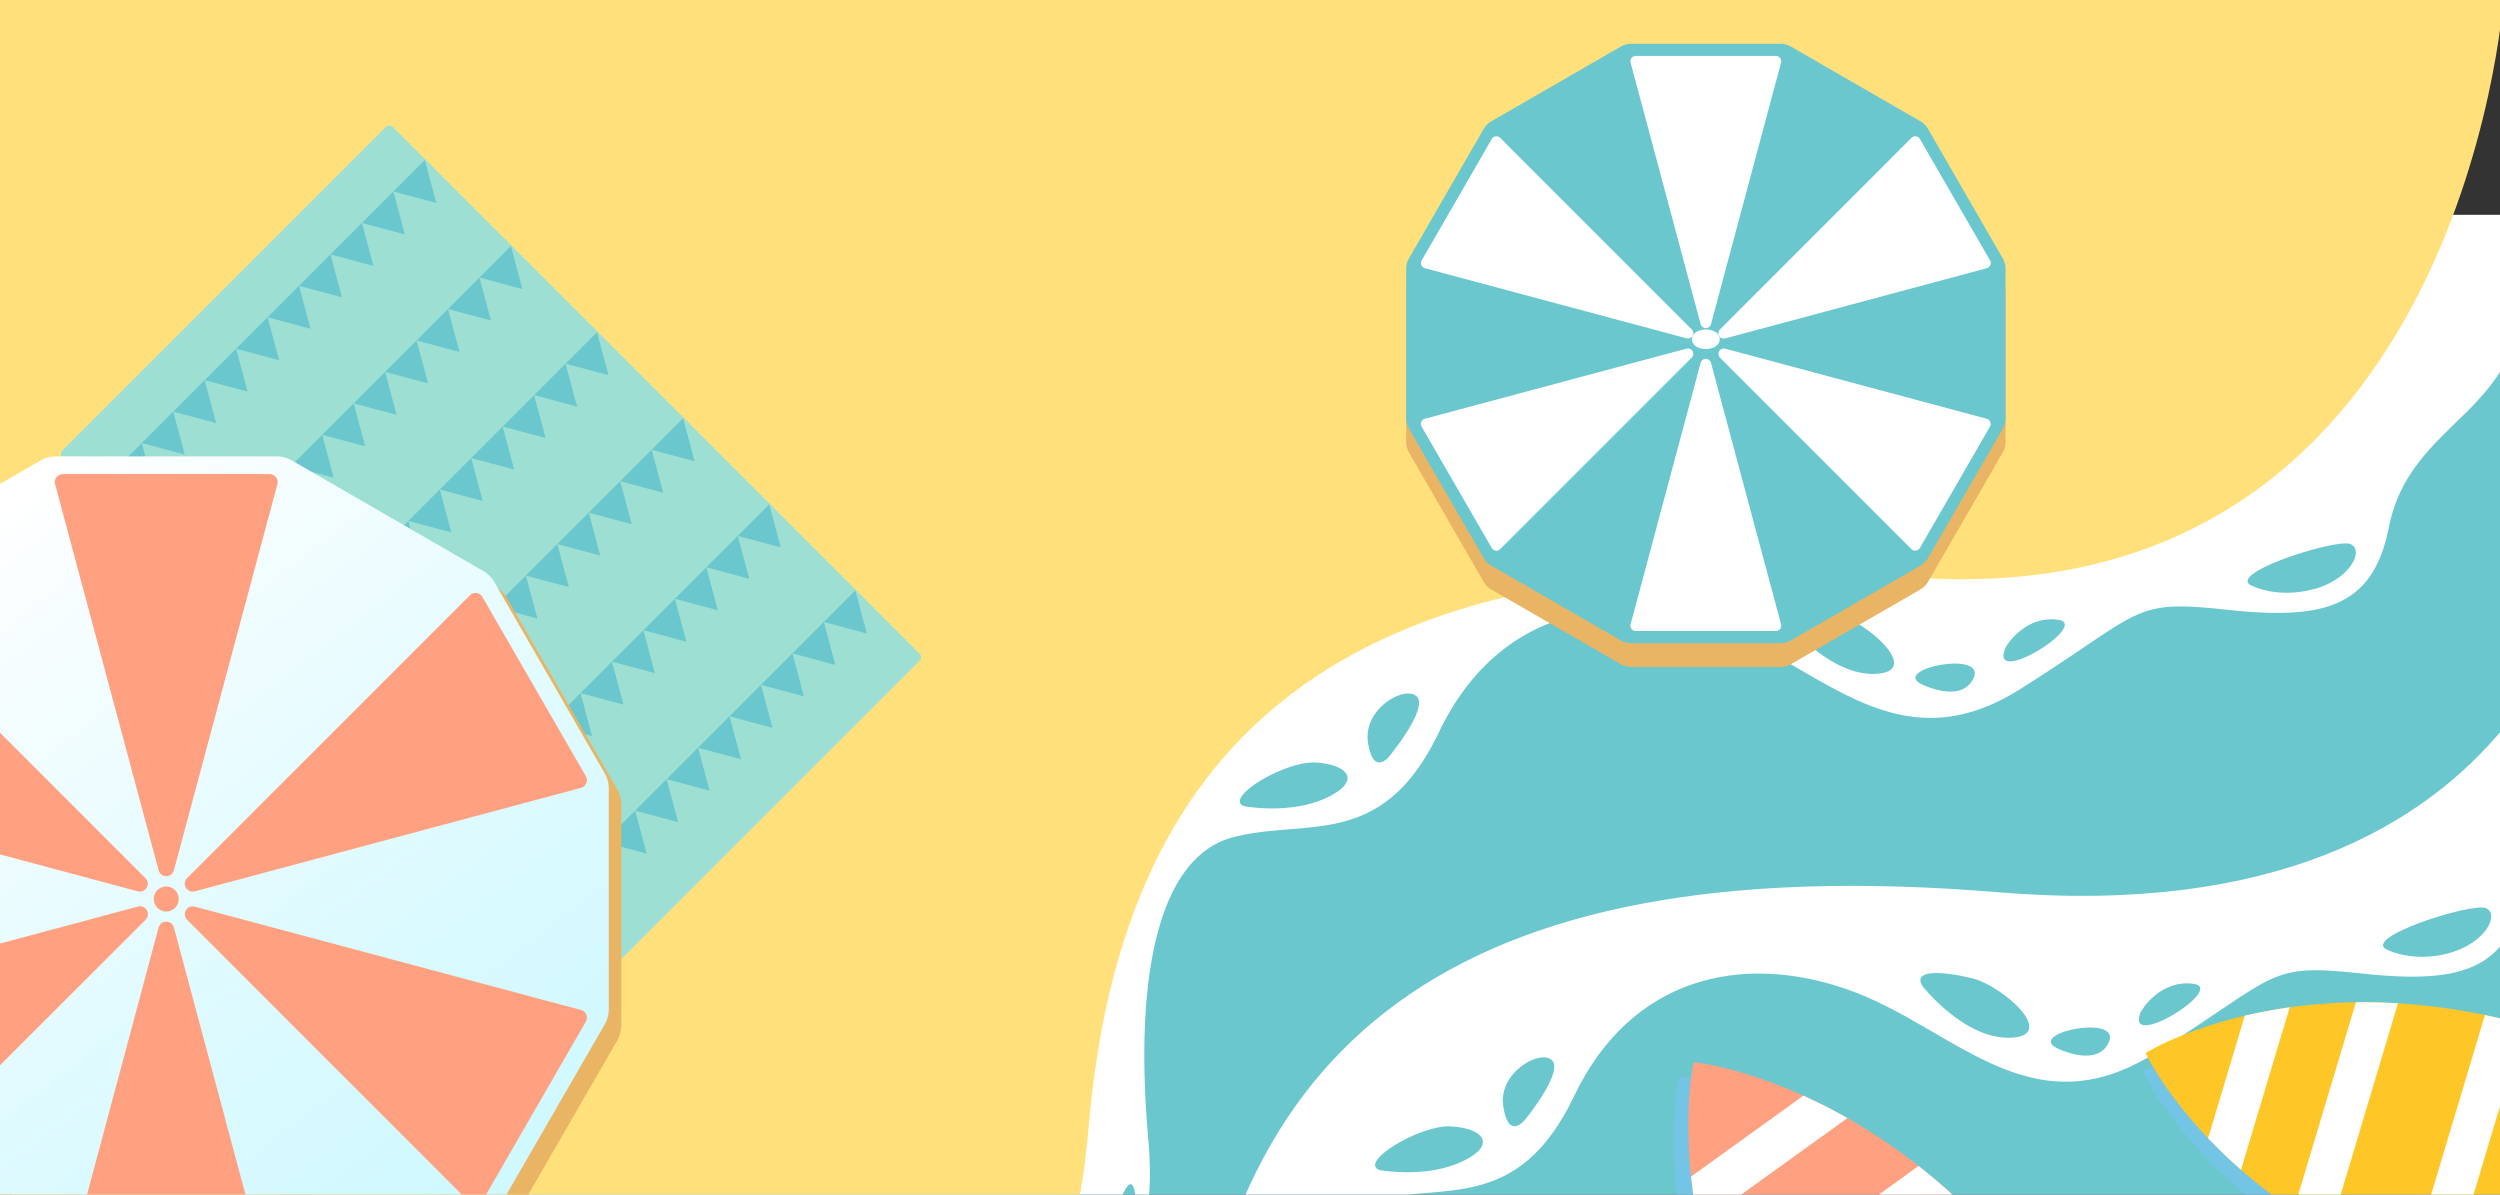 <svg xmlns="http://www.w3.org/2000/svg" xmlns:xlink="http://www.w3.org/1999/xlink" width="1915" height="915" viewBox="0 0 1915 915">
  <rect x="0" y="0" width="1915" height="915" fill="#333333" stroke="none"/>
  <defs>
    <clipPath id="clip-path">
      <rect id="Rectangle_4" data-name="Rectangle 4" width="1915" height="915" transform="translate(0 145)" fill="#fff"/>
    </clipPath>
    <linearGradient id="linear-gradient" x1="0.218" y1="0.135" x2="0.824" y2="0.92" gradientUnits="objectBoundingBox">
      <stop offset="0" stop-color="#fff"/>
      <stop offset="0.06" stop-color="#fbfeff"/>
      <stop offset="0.67" stop-color="#dafaff"/>
      <stop offset="1" stop-color="#cdf8ff"/>
    </linearGradient>
    <clipPath id="clip-path-2">
      <path id="Tracé_101" data-name="Tracé 101" d="M595.576,455.93S548.329,663.544,774.77,871.336l79.509-57.476,79.458-57.526C807.515,476.208,595.576,455.93,595.576,455.93Z" transform="translate(-591.48 -455.93)" fill="none"/>
    </clipPath>
    <clipPath id="clip-path-3">
      <path id="Tracé_108" data-name="Tracé 108" d="M729.14,374.6s82.359,178.66,365.284,203.34L1120.3,491.03l25.748-86.989C895.817,269.932,729.14,374.6,729.14,374.6Z" transform="translate(-729.14 -335.716)" fill="none"/>
    </clipPath>
  </defs>
  <g id="plage" transform="translate(0 -145)" clip-path="url(#clip-path)">
    <g id="plage_2_" data-name="plage (2)" transform="translate(-211.664 178.551)">
      <g id="Calque_2" data-name="Calque 2" transform="translate(0)">
        <g id="OBJECTS">
          <g id="plage-2" data-name="plage">
            <rect id="Rectangle_1" data-name="Rectangle 1" width="1908.217" height="1255.072" transform="translate(221.073 144.745)" fill="#6ac7ce"/>
            <path id="Tracé_15" data-name="Tracé 15" d="M1085.029,465.24C725.444,435.4,546.225,542.281,485.06,761.853h40.708c7.378-49.792,25.7-82.359,55.974-90.3,49.537-12.95,100.576,9.159,138.664-70.858s112.763-96.683,184.385-71.6,122.686,96,207.258,42.668,74.649-60.452,139.427-53.43,98.286-1.4,108.946-55.491c3.537-17.81,10.33-25.112,19.795-31.117V415.27C1313.252,452.747,1218.655,476.307,1085.029,465.24ZM645.477,644.714c-24.578,11.984-56.3,6-56.3,6-13.994-5.445,27.147-30.3,47.731-29.438S670.03,632.7,645.477,644.714Zm42.973-29.132c-2.29,2.951-12.289,14.579-15.724-7.989s24.858-38.571,32.872-30.862S688.45,615.582,688.45,615.582Zm326.661-54.066c-31.447,1.6-59.74-34.551-59.74-34.551-7.328-11.246,12.085-10.61,33.076-5.521s57.984,38.47,26.537,40.047Zm64.472,5.318c-9.49,14.223-34.094,1.628-34.094,1.628-20.507-10.788,48.825-23.942,33.966-1.654Zm22.619-22.339c1.043-2.544,13.994-22.313,35.874-19.209s-46.688,45.721-36,19.184Zm208.632-40.149c-23.993,6.87-41.141-1.527-41.141-1.527-22.9-7.633,55.618-32.567,65.134-28.572s-.127,23.229-24.12,30.074Z" transform="translate(749.073 641.297)" fill="#fff"/>
            <path id="Tracé_16" data-name="Tracé 16" d="M86.89,51.49V1323.635h90.577s-28.929-120.6,46.764-182.222,156.779,38.979,210.489,1.73,61.5-41.573,122.126-12.976,160.29,37.223,201-43.253S916.4,1003.232,907.7,928.43s60.63-41.574,49.359-168.915S965.738,543,1022.018,528.264s114.34,10.381,157.746-80.552,128.181-109.99,209.6-81.417,139.453,109.125,235.6,48.494,84.877-68.7,158.509-60.758,111.72-1.6,123.856-63.1,63.327-79.687,87.956-123.856V51.49ZM429.5,1124.34a28.241,28.241,0,0,1-30.531,9.287c-19.489-5.852-20.787-17.581-9.083-22.594S445.1,1110.856,429.5,1124.34Zm239.163,10.584c-37.248,9.948-60.63-10.406-60.63-10.406s-11.475-9.312,24.247-12.976,73.53,13.408,36.282,23.382Zm43.253-20.787c-30.3,13.408,7.633-34.857,19.489-27.733s-19.54,27.733-19.54,27.733Zm163.6-139.682c-24.68,15.927,13.307-51.318,17.53-31.829s-17.581,31.829-17.581,31.829ZM931.06,847.8c-14.935,22.39,8.778-74.4,15.266-49.716s-14.452,48.367-15.317,49.716Zm163.369-350.145c-27.987,13.637-63.989,6.819-63.989,6.819-15.953-6.183,30.811-34.424,54.092-33.457s37.783,13,9.846,26.639Zm48.723-33.076c-2.544,3.358-13.968,16.563-17.81-9.109s28.267-43.838,37.35-35.06-19.642,44.118-19.642,44.118Zm371.466-61.47c-35.773,1.806-67.933-39.284-67.933-39.284-8.345-12.721,13.765-12.06,37.63-6.284s65.821,43.813,30.2,45.517Zm73.148,5.877c-10.788,16.182-38.775,1.832-38.775,1.832C1525.838,398.811,1604.66,383.749,1587.766,408.988Zm25.7-25.443c1.2-2.977,15.9-25.443,40.708-21.83s-52.845,52.158-40.708,21.983Zm237.179-45.619c-27.3,7.786-46.79-1.73-46.79-1.73-25.977-8.676,63.225-37.045,74.064-32.491s0,26.562-27.275,34.373Z" transform="translate(134.183 79.515)" fill="#fff"/>
            <path id="Tracé_17" data-name="Tracé 17" d="M82.2,1323.665s-6.92-258.22,283.307-246.542,527.533-21.423,553.027-325.44S1118.539,293.712,1544.1,328.8,2002.374-113.53,2002.374-113.53H82.2Z" transform="translate(126.916 79.485)" fill="#ffe07b"/>
            <g id="tapis" transform="translate(254.309 48.076)">
              <rect id="Rectangle_2" data-name="Rectangle 2" width="358.058" height="578.317" rx="3.93" transform="translate(2.387 266.085) rotate(-45)" fill="#9ddfd3"/>
              <rect id="Rectangle_3" data-name="Rectangle 3" width="358.058" height="575.671" rx="3.93" transform="translate(0 253.186) rotate(-45)" fill="none"/>
              <path id="Tracé_18" data-name="Tracé 18" d="M296.1,219.89l12.06-12.06,4.4,16.462,4.4,16.462-16.462-4.427-16.436-4.4Z" transform="translate(304.377 162.874)" fill="#6ac7ce"/>
              <path id="Tracé_19" data-name="Tracé 19" d="M286.634,229.334l12.06-12.034,4.4,16.462,4.4,16.436-16.436-4.4-16.462-4.4Z" transform="translate(289.753 177.498)" fill="#6ac7ce"/>
              <path id="Tracé_20" data-name="Tracé 20" d="M277.19,238.8l12.035-12.034,4.4,16.462,4.4,16.436-16.436-4.4-16.462-4.4Z" transform="translate(275.128 192.122)" fill="#6ac7ce"/>
              <path id="Tracé_21" data-name="Tracé 21" d="M267.72,248.274l12.035-12.034,4.427,16.436,4.4,16.462-16.462-4.4-16.462-4.427Z" transform="translate(260.504 206.747)" fill="#6ac7ce"/>
              <path id="Tracé_22" data-name="Tracé 22" d="M258.234,257.76l12.034-12.06,4.427,16.462,4.4,16.462L262.636,274.2l-16.436-4.4Z" transform="translate(245.895 221.356)" fill="#6ac7ce"/>
              <path id="Tracé_23" data-name="Tracé 23" d="M248.765,267.23l12.06-12.06,4.4,16.462,4.4,16.461-16.436-4.427-16.462-4.4Z" transform="translate(231.27 235.98)" fill="#6ac7ce"/>
              <path id="Tracé_24" data-name="Tracé 24" d="M239.32,276.674l12.035-12.034,4.4,16.461,4.4,16.436-16.436-4.4-16.462-4.4Z" transform="translate(216.646 250.605)" fill="#6ac7ce"/>
              <path id="Tracé_25" data-name="Tracé 25" d="M229.85,286.145l12.034-12.035,4.4,16.436,4.427,16.462-16.462-4.4-16.462-4.427Z" transform="translate(202.022 265.229)" fill="#6ac7ce"/>
              <path id="Tracé_26" data-name="Tracé 26" d="M220.364,295.63,232.4,283.57l4.427,16.461,4.4,16.462-16.462-4.4-16.436-4.427Z" transform="translate(187.413 279.838)" fill="#6ac7ce"/>
              <path id="Tracé_27" data-name="Tracé 27" d="M210.894,305.1l12.06-12.06,4.4,16.462,4.4,16.462L215.3,321.536l-16.436-4.4Z" transform="translate(172.788 294.462)" fill="#6ac7ce"/>
              <path id="Tracé_28" data-name="Tracé 28" d="M270.2,193.97l12.034-12.06,4.427,16.462,4.4,16.436-16.462-4.4L258.14,206Z" transform="translate(264.334 122.846)" fill="#6ac7ce"/>
              <path id="Tracé_29" data-name="Tracé 29" d="M260.714,203.414l12.035-12.034,4.427,16.436,4.4,16.462-16.462-4.4-16.436-4.4Z" transform="translate(249.725 137.47)" fill="#6ac7ce"/>
              <path id="Tracé_30" data-name="Tracé 30" d="M251.244,212.884,263.3,200.85l4.4,16.436,4.4,16.462-16.436-4.4-16.462-4.427Z" transform="translate(235.1 152.095)" fill="#6ac7ce"/>
              <path id="Tracé_31" data-name="Tracé 31" d="M241.8,222.37l12.035-12.06,4.4,16.462,4.427,16.462L246.2,238.806l-16.462-4.4Z" transform="translate(220.476 166.703)" fill="#6ac7ce"/>
              <path id="Tracé_32" data-name="Tracé 32" d="M232.33,231.84l12.035-12.06,4.4,16.462,4.427,16.462-16.462-4.427-16.462-4.4Z" transform="translate(205.851 181.328)" fill="#6ac7ce"/>
              <path id="Tracé_33" data-name="Tracé 33" d="M222.844,241.285l12.034-12.034,4.427,16.462,4.4,16.436-16.462-4.4-16.436-4.4Z" transform="translate(191.242 195.952)" fill="#6ac7ce"/>
              <path id="Tracé_34" data-name="Tracé 34" d="M213.375,250.754l12.06-12.034,4.4,16.436,4.4,16.462-16.436-4.4-16.462-4.4Z" transform="translate(176.618 210.577)" fill="#6ac7ce"/>
              <path id="Tracé_35" data-name="Tracé 35" d="M203.9,260.224l12.06-12.035,4.4,16.436,4.4,16.462-16.436-4.427-16.462-4.4Z" transform="translate(161.993 225.201)" fill="#6ac7ce"/>
              <path id="Tracé_36" data-name="Tracé 36" d="M194.46,269.71l12.034-12.06,4.4,16.462,4.427,16.462-16.462-4.427-16.462-4.4Z" transform="translate(147.369 239.81)" fill="#6ac7ce"/>
              <path id="Tracé_37" data-name="Tracé 37" d="M184.974,279.154l12.034-12.034,4.427,16.462,4.4,16.436-16.462-4.4-16.436-4.4Z" transform="translate(132.76 254.435)" fill="#6ac7ce"/>
              <path id="Tracé_38" data-name="Tracé 38" d="M244.28,168.024l12.034-12.034,4.4,16.462,4.427,16.436-16.462-4.4-16.462-4.4Z" transform="translate(224.306 82.818)" fill="#6ac7ce"/>
              <path id="Tracé_39" data-name="Tracé 39" d="M234.81,177.495l12.034-12.035,4.427,16.436,4.4,16.462-16.462-4.4-16.462-4.427Z" transform="translate(209.681 97.442)" fill="#6ac7ce"/>
              <path id="Tracé_40" data-name="Tracé 40" d="M225.324,186.98l12.035-12.06,4.427,16.462,4.4,16.462-16.462-4.427-16.436-4.4Z" transform="translate(195.072 112.051)" fill="#6ac7ce"/>
              <path id="Tracé_41" data-name="Tracé 41" d="M215.854,196.45l12.06-12.06,4.4,16.462,4.4,16.436-16.436-4.4-16.462-4.4Z" transform="translate(180.448 126.675)" fill="#6ac7ce"/>
              <path id="Tracé_42" data-name="Tracé 42" d="M206.41,205.894l12.035-12.034,4.4,16.462,4.4,16.436-16.436-4.4-16.462-4.4Z" transform="translate(165.823 141.3)" fill="#6ac7ce"/>
              <path id="Tracé_43" data-name="Tracé 43" d="M196.94,215.364l12.035-12.034,4.427,16.436,4.4,16.462-16.462-4.4L184.88,227.4Z" transform="translate(151.199 155.924)" fill="#6ac7ce"/>
              <path id="Tracé_44" data-name="Tracé 44" d="M187.454,224.85l12.035-12.06,4.427,16.462,4.4,16.462-16.462-4.4-16.436-4.427Z" transform="translate(136.59 170.533)" fill="#6ac7ce"/>
              <path id="Tracé_45" data-name="Tracé 45" d="M177.984,234.32l12.06-12.06,4.4,16.462,4.4,16.462-16.436-4.427-16.462-4.4Z" transform="translate(121.966 185.158)" fill="#6ac7ce"/>
              <path id="Tracé_46" data-name="Tracé 46" d="M168.54,243.764l12.035-12.034,4.4,16.462,4.4,16.436-16.436-4.4-16.462-4.4Z" transform="translate(107.341 199.782)" fill="#6ac7ce"/>
              <path id="Tracé_47" data-name="Tracé 47" d="M159.07,253.234,171.1,241.2l4.4,16.436,4.427,16.462-16.462-4.4-16.462-4.4Z" transform="translate(92.717 214.407)" fill="#6ac7ce"/>
              <path id="Tracé_48" data-name="Tracé 48" d="M218.335,142.1l12.06-12.035,4.4,16.436,4.4,16.462-16.436-4.4L206.3,154.139Z" transform="translate(184.278 42.79)" fill="#6ac7ce"/>
              <path id="Tracé_49" data-name="Tracé 49" d="M208.89,151.59l12.035-12.06,4.4,16.462,4.427,16.462-16.462-4.427-16.462-4.4Z" transform="translate(169.653 57.399)" fill="#6ac7ce"/>
              <path id="Tracé_50" data-name="Tracé 50" d="M199.4,161.06,211.439,149l4.427,16.462,4.4,16.462L203.806,177.5l-16.436-4.4Z" transform="translate(155.044 72.023)" fill="#6ac7ce"/>
              <path id="Tracé_51" data-name="Tracé 51" d="M189.935,170.5l12.06-12.034,4.4,16.462,4.4,16.436-16.462-4.4-16.436-4.4Z" transform="translate(140.42 86.648)" fill="#6ac7ce"/>
              <path id="Tracé_52" data-name="Tracé 52" d="M180.465,179.974l12.06-12.034,4.4,16.436,4.4,16.462-16.436-4.4-16.462-4.4Z" transform="translate(125.795 101.272)" fill="#6ac7ce"/>
              <path id="Tracé_53" data-name="Tracé 53" d="M171.02,189.444l12.034-12.034,4.4,16.436,4.427,16.462-16.462-4.427-16.462-4.4Z" transform="translate(111.171 115.896)" fill="#6ac7ce"/>
              <path id="Tracé_54" data-name="Tracé 54" d="M161.55,198.93l12.035-12.06,4.4,16.462,4.427,16.462-16.462-4.427-16.462-4.4Z" transform="translate(96.547 130.505)" fill="#6ac7ce"/>
              <path id="Tracé_55" data-name="Tracé 55" d="M152.064,208.375,164.1,196.34l4.427,16.462,4.4,16.436-16.462-4.4-16.436-4.4Z" transform="translate(81.938 145.13)" fill="#6ac7ce"/>
              <path id="Tracé_56" data-name="Tracé 56" d="M142.594,217.844l12.06-12.035,4.4,16.462,4.4,16.436-16.436-4.4-16.462-4.4Z" transform="translate(67.313 159.754)" fill="#6ac7ce"/>
              <path id="Tracé_57" data-name="Tracé 57" d="M133.15,227.314l12.035-12.034,4.4,16.436,4.4,16.462-16.436-4.4-16.462-4.427Z" transform="translate(52.689 174.379)" fill="#6ac7ce"/>
              <path id="Tracé_58" data-name="Tracé 58" d="M192.414,116.2l12.06-12.06,4.4,16.462,4.4,16.462-16.462-4.427-16.436-4.4Z" transform="translate(144.25 2.746)" fill="#6ac7ce"/>
              <path id="Tracé_59" data-name="Tracé 59" d="M182.97,125.644,195,113.61l4.4,16.462,4.4,16.462-16.436-4.427-16.462-4.4Z" transform="translate(129.625 17.371)" fill="#6ac7ce"/>
              <path id="Tracé_60" data-name="Tracé 60" d="M173.5,135.114l12.035-12.034,4.4,16.462,4.427,16.436-16.462-4.4-16.462-4.4Z" transform="translate(115.001 31.995)" fill="#6ac7ce"/>
              <path id="Tracé_61" data-name="Tracé 61" d="M164.03,144.584l12.034-12.034,4.427,16.436,4.4,16.462-16.462-4.4-16.462-4.427Z" transform="translate(100.376 46.62)" fill="#6ac7ce"/>
              <path id="Tracé_62" data-name="Tracé 62" d="M154.545,154.07l12.034-12.06,4.427,16.462,4.4,16.462-16.462-4.4L142.51,166.1Z" transform="translate(85.767 61.228)" fill="#6ac7ce"/>
              <path id="Tracé_63" data-name="Tracé 63" d="M145.075,163.54l12.06-12.06,4.4,16.462,4.4,16.462L149.5,179.976l-16.462-4.4Z" transform="translate(71.143 75.853)" fill="#6ac7ce"/>
              <path id="Tracé_64" data-name="Tracé 64" d="M135.63,172.984l12.034-12.034,4.4,16.462,4.4,16.436-16.436-4.4-16.462-4.4Z" transform="translate(56.519 90.477)" fill="#6ac7ce"/>
              <path id="Tracé_65" data-name="Tracé 65" d="M126.16,182.454l12.035-12.034,4.427,16.436,4.4,16.462-16.462-4.4-16.462-4.4Z" transform="translate(41.894 105.102)" fill="#6ac7ce"/>
              <path id="Tracé_66" data-name="Tracé 66" d="M116.674,191.924l12.034-12.034,4.427,16.436,4.4,16.462-16.462-4.4-16.436-4.427Z" transform="translate(27.285 119.726)" fill="#6ac7ce"/>
              <path id="Tracé_67" data-name="Tracé 67" d="M107.2,201.41l12.06-12.06,4.4,16.462,4.4,16.462-16.436-4.427-16.462-4.4Z" transform="translate(12.661 134.335)" fill="#6ac7ce"/>
              <path id="Tracé_68" data-name="Tracé 68" d="M166.494,90.254,178.529,78.22l4.427,16.462,4.4,16.462L170.9,106.716l-16.436-4.4Z" transform="translate(104.222 -37.282)" fill="#6ac7ce"/>
              <path id="Tracé_69" data-name="Tracé 69" d="M157.024,99.724l12.06-12.034,4.4,16.462,4.4,16.436-16.436-4.4-16.462-4.4Z" transform="translate(89.597 -22.657)" fill="#6ac7ce"/>
              <path id="Tracé_70" data-name="Tracé 70" d="M147.555,109.194l12.06-12.034,4.4,16.436,4.4,16.462-16.436-4.4-16.462-4.4Z" transform="translate(74.973 -8.033)" fill="#6ac7ce"/>
              <path id="Tracé_71" data-name="Tracé 71" d="M138.11,118.665l12.035-12.035,4.4,16.436,4.427,16.462-16.462-4.4L126.05,130.7Z" transform="translate(60.348 6.592)" fill="#6ac7ce"/>
              <path id="Tracé_72" data-name="Tracé 72" d="M128.64,128.15l12.035-12.06,4.427,16.462,4.4,16.462-16.462-4.427-16.462-4.4Z" transform="translate(45.724 21.201)" fill="#6ac7ce"/>
              <path id="Tracé_73" data-name="Tracé 73" d="M119.154,137.594l12.034-12.034,4.427,16.462,4.4,16.436-16.462-4.4-16.436-4.4Z" transform="translate(31.115 35.825)" fill="#6ac7ce"/>
              <path id="Tracé_74" data-name="Tracé 74" d="M109.684,147.064l12.06-12.034,4.4,16.436,4.4,16.462-16.436-4.4-16.462-4.4Z" transform="translate(16.491 50.449)" fill="#6ac7ce"/>
              <path id="Tracé_75" data-name="Tracé 75" d="M100.24,156.534,112.274,144.5l4.4,16.436,4.4,16.462L104.642,173,88.18,168.569Z" transform="translate(1.866 65.074)" fill="#6ac7ce"/>
              <path id="Tracé_76" data-name="Tracé 76" d="M90.77,166.02,102.8,153.96l4.427,16.462,4.4,16.462-16.462-4.427-16.462-4.4Z" transform="translate(-12.758 79.683)" fill="#6ac7ce"/>
              <path id="Tracé_77" data-name="Tracé 77" d="M81.284,175.465,93.319,163.43l4.427,16.462,4.4,16.436-16.462-4.4-16.436-4.4Z" transform="translate(-27.367 94.307)" fill="#6ac7ce"/>
            </g>
            <path id="Tracé_78" data-name="Tracé 78" d="M1445.992,331.815C1023.106,296.729,849.661,450.684,824.32,754.7s-350.043,330.325-632.23,330.325H733.031c50.657-43.075,122.635-57.476,115.765-116.554-8.7-74.8,60.63-41.574,49.385-168.89s8.651-216.544,64.956-231.25,114.315,10.381,157.746-80.552,128.181-110.015,209.6-81.417,139.452,109.125,235.576,48.494,84.9-68.7,158.509-60.783c53.786,5.8,88.592,2.264,108.183-24.044V206C1771.865,279.784,1657.88,349.371,1445.992,331.815ZM816.637,1014.6c-24.68,15.927,13.332-51.318,17.556-31.829S816.637,1014.6,816.637,1014.6ZM872.179,887.87c-14.935,22.415,8.778-74.37,15.266-49.69S873.094,886.572,872.179,887.87Zm163.394-350.12c-27.987,13.637-63.989,6.819-63.989,6.819-15.927-6.183,30.862-34.424,54.244-33.457s37.681,13.052,9.745,26.69Zm48.723-33.076c-2.544,3.333-13.968,16.563-17.81-9.109s28.267-43.838,37.35-35.086S1084.3,504.674,1084.3,504.674Zm371.466-61.47c-35.747,1.806-67.932-39.309-67.932-39.309-8.32-12.721,13.765-12.035,37.63-6.259s65.923,43.762,30.175,45.568Zm73.3,6.03c-10.788,16.182-38.749,1.832-38.749,1.832-23.306-12.238,55.516-27.173,38.622-1.832Zm25.7-25.443c1.2-2.951,15.9-25.443,40.709-21.83s-52.972,52.056-40.836,21.855Zm237.179-45.619c-27.275,7.811-46.764-1.73-46.764-1.73-26-8.651,63.226-37.019,74.039-32.465s-.127,26.435-27.4,34.221Z" transform="translate(296.643 318.124)" fill="#fff"/>
            <g id="parasolrouge" transform="translate(0 316.04)">
              <path id="Tracé_79" data-name="Tracé 79" d="M678.592,418.921l-84.521-146.5a23.356,23.356,0,0,0-8.549-8.549L439.022,179.3a23.153,23.153,0,0,0-11.678-3.129H258.2a23.23,23.23,0,0,0-11.678,3.129l-146.5,84.572a23.356,23.356,0,0,0-8.549,8.549L6.9,418.921A23.281,23.281,0,0,0,3.77,430.6v169.17A23.28,23.28,0,0,0,6.9,611.447l84.572,146.5a23.1,23.1,0,0,0,8.549,8.523l146.5,84.6A23.484,23.484,0,0,0,258.2,854.2H427.343a23.406,23.406,0,0,0,11.678-3.13l146.5-84.6a23.1,23.1,0,0,0,8.549-8.523l84.521-146.5a23.561,23.561,0,0,0,3.13-11.678V430.6A23.561,23.561,0,0,0,678.592,418.921Z" transform="translate(5.822 -163.983)" fill="#e9b464"/>
              <path id="Tracé_80" data-name="Tracé 80" d="M423.6,171.38H254.429a23.561,23.561,0,0,0-11.678,3.129L96.25,259.082A23.738,23.738,0,0,0,87.7,267.63L3.129,414.131A23.28,23.28,0,0,0,0,425.809v169.17a23.281,23.281,0,0,0,3.129,11.678L87.7,753.055A23.738,23.738,0,0,0,96.25,761.6l146.5,84.572a23.28,23.28,0,0,0,11.678,3.13H423.6a23.281,23.281,0,0,0,11.678-3.129l146.5-84.572a23.738,23.738,0,0,0,8.5-8.549l84.572-146.5a23.281,23.281,0,0,0,3.13-11.678V425.809a23.281,23.281,0,0,0-3.13-11.678l-84.572-146.5a23.738,23.738,0,0,0-8.549-8.549l-146.5-84.572A23.56,23.56,0,0,0,423.6,171.38Z" transform="translate(0 -171.38)" fill="url(#linear-gradient)"/>
              <path id="Tracé_81" data-name="Tracé 81" d="M99.915,184.419l79.28,295.8a6.081,6.081,0,0,0,11.729,0L270.2,184.343a6.081,6.081,0,0,0-5.877-7.633H105.792a6.081,6.081,0,0,0-5.877,7.709Z" transform="translate(153.954 -163.149)" fill="#ffa180"/>
              <path id="Tracé_82" data-name="Tracé 82" d="M357.227,214.306l-216.57,216.57a6.055,6.055,0,0,0,5.852,10.177l295.875-79.28a6.055,6.055,0,0,0,3.689-8.88L366.793,215.5a6.081,6.081,0,0,0-9.567-1.2Z" transform="translate(214.373 -107.878)" fill="#ffa180"/>
              <path id="Tracé_83" data-name="Tracé 83" d="M366.793,532.542l79.28-137.392a6.081,6.081,0,0,0-3.689-8.879l-295.875-79.2a6.055,6.055,0,0,0-5.852,10.177l216.57,216.6a6.106,6.106,0,0,0,9.566-1.3Z" transform="translate(214.373 37.811)" fill="#ffa180"/>
              <path id="Tracé_84" data-name="Tracé 84" d="M270.192,611.811l-79.28-295.876a6.081,6.081,0,0,0-11.729,0L99.9,611.811a6.081,6.081,0,0,0,5.877,7.633H264.314a6.081,6.081,0,0,0,5.877-7.633Z" transform="translate(153.967 44.947)" fill="#ffa180"/>
              <path id="Tracé_85" data-name="Tracé 85" d="M96.215,533.83l216.723-216.6a6.055,6.055,0,0,0-5.852-10.177l-296,79.306a6.081,6.081,0,0,0-3.689,8.879l79.28,137.392a6.081,6.081,0,0,0,9.541,1.2Z" transform="translate(10.187 37.796)" fill="#ffa180"/>
              <path id="Tracé_86" data-name="Tracé 86" d="M11.069,361.736l295.875,79.28a6.055,6.055,0,0,0,5.852-10.177L96.2,214.294a6.055,6.055,0,0,0-9.541,1.247L7.379,352.932a6.055,6.055,0,0,0,3.689,8.8Z" transform="translate(10.202 -107.866)" fill="#ffa180"/>
              <circle id="Ellipse_1" data-name="Ellipse 1" cx="9.592" cy="9.592" r="9.592" transform="translate(329.409 329.435)" fill="#ffa180"/>
            </g>
            <g id="parasolbleu" transform="translate(1288.797)">
              <path id="Tracé_87" data-name="Tracé 87" d="M908.5,171.623,851.2,72.4a15.724,15.724,0,0,0-5.776-5.775L746.225,9.3a15.7,15.7,0,0,0-7.913-2.137H623.819A15.622,15.622,0,0,0,615.932,9.3L516.7,66.569a15.8,15.8,0,0,0-5.8,5.775l-57.272,99.227a16.029,16.029,0,0,0-2.112,7.913V293.978a16.029,16.029,0,0,0,2.112,7.913L510.9,401.118a15.977,15.977,0,0,0,5.8,5.776l99.227,57.272a15.6,15.6,0,0,0,7.887,2.112H738.312a15.7,15.7,0,0,0,7.913-2.112l99.227-57.272a15.9,15.9,0,0,0,5.776-5.776l57.3-99.227a16.032,16.032,0,0,0,2.112-7.913V179.485a16.026,16.026,0,0,0-2.137-7.862Z" transform="translate(-451.52 11.057)" fill="#e9b464"/>
              <path id="Tracé_88" data-name="Tracé 88" d="M738.312,0H623.819a15.851,15.851,0,0,0-7.887,2.112L516.7,59.384a15.851,15.851,0,0,0-5.8,5.8l-57.272,99.227a15.85,15.85,0,0,0-2.112,7.887V286.792a15.877,15.877,0,0,0,2.112,7.914L510.9,393.932a15.851,15.851,0,0,0,5.8,5.8l99.227,57.272a15.851,15.851,0,0,0,7.887,2.112H738.312a15.954,15.954,0,0,0,7.913-2.112l99.227-57.272a15.8,15.8,0,0,0,5.776-5.8l57.3-99.227a15.877,15.877,0,0,0,2.112-7.913V172.3a15.85,15.85,0,0,0-2.112-7.887l-57.3-99.227a15.8,15.8,0,0,0-5.776-5.8L746.225,2.112A15.953,15.953,0,0,0,738.312,0Z" transform="translate(-451.52)" fill="#6ac7ce"/>
              <path id="Tracé_89" data-name="Tracé 89" d="M519.154,8.749l53.659,200.337a4.1,4.1,0,0,0,7.938,0L634.436,8.749a4.1,4.1,0,0,0-3.969-5.089H523.123a4.1,4.1,0,0,0-3.969,5.089Z" transform="translate(-347.262 5.652)" fill="#fff"/>
              <path id="Tracé_90" data-name="Tracé 90" d="M693.4,29.062,546.745,175.816a4.1,4.1,0,0,0,3.969,6.87l200.337-53.761a4.122,4.122,0,0,0,2.544-6.03L699.911,29.927a4.122,4.122,0,0,0-6.513-.865Z" transform="translate(-306.361 42.993)" fill="#fff"/>
              <path id="Tracé_91" data-name="Tracé 91" d="M699.834,244.535l53.684-92.968a4.122,4.122,0,0,0-2.544-6.03L550.637,91.852a4.122,4.122,0,0,0-3.918,6.9L693.372,245.4a4.122,4.122,0,0,0,6.462-.865Z" transform="translate(-306.335 141.663)" fill="#fff"/>
              <path id="Tracé_92" data-name="Tracé 92" d="M634.436,298.259,580.751,97.922a4.1,4.1,0,0,0-7.938,0L519.154,298.259a4.1,4.1,0,0,0,3.969,5.089H630.467a4.1,4.1,0,0,0,3.969-5.089Z" transform="translate(-347.262 146.457)" fill="#fff"/>
              <path id="Tracé_93" data-name="Tracé 93" d="M516.7,245.41,663.349,98.758a4.122,4.122,0,0,0-3.969-6.9L459.043,145.547a4.122,4.122,0,0,0-2.544,6.03l53.685,92.968a4.122,4.122,0,0,0,6.513.865Z" transform="translate(-444.667 141.652)" fill="#fff"/>
              <path id="Tracé_94" data-name="Tracé 94" d="M459.016,128.905l200.337,53.659a4.1,4.1,0,0,0,3.969-6.87L516.669,29.042a4.122,4.122,0,0,0-6.463.865l-53.684,92.968a4.122,4.122,0,0,0,2.493,6.03Z" transform="translate(-444.64 43.012)" fill="#fff"/>
              <ellipse id="Ellipse_2" data-name="Ellipse 2" cx="6.488" cy="3.257" rx="6.488" ry="3.257" transform="translate(223.032 223.058)" fill="#9ddfd3" stroke="#fff" stroke-miterlimit="10" stroke-width="8.45"/>
            </g>
            <g id="plache_orange" data-name="plache orange" transform="translate(0 -380)">
              <path id="Tracé_95" data-name="Tracé 95" d="M591.156,460.32S543.909,667.909,770.35,875.7l79.535-57.45,79.509-57.476C803.172,480.573,591.156,460.32,591.156,460.32Z" transform="translate(906.591 710.867)" fill="#77c3f0" opacity="0.7"/>
              <path id="Tracé_96" data-name="Tracé 96" d="M595.576,455.93S548.329,663.544,774.77,871.336l79.509-57.476,79.458-57.526C807.515,476.208,595.576,455.93,595.576,455.93Z" transform="translate(913.416 704.088)" fill="#ffa180"/>
              <g id="Groupe_2" data-name="Groupe 2" transform="translate(1504.897 1160.018)" clip-path="url(#clip-path-2)">
                <path id="Tracé_97" data-name="Tracé 97" d="M861.507,437.45l20.278,26.868L559.4,696.459,539.12,669.616Z" transform="translate(-672.339 -484.469)" fill="#fff"/>
                <path id="Tracé_98" data-name="Tracé 98" d="M885.367,466.41l20.278,26.842L583.284,725.419l-20.3-26.868Z" transform="translate(-635.493 -439.746)" fill="#fff"/>
                <path id="Tracé_99" data-name="Tracé 99" d="M909.227,495.37,929.5,522.212,607.143,754.379l-20.3-26.868Z" transform="translate(-598.646 -395.023)" fill="#fff"/>
                <path id="Tracé_100" data-name="Tracé 100" d="M933.087,524.32l20.278,26.868L631,783.329l-20.3-26.842Z" transform="translate(-561.799 -350.316)" fill="#fff"/>
              </g>
            </g>
            <g id="plache_jaune" data-name="plache jaune">
              <path id="Tracé_102" data-name="Tracé 102" d="M728.37,380.223s82.359,178.66,365.284,203.34l25.875-86.913,25.875-86.887C895.046,275.652,728.37,380.223,728.37,380.223Z" transform="translate(1124.814 407.223)" fill="#77c3f0" opacity="0.7"/>
              <path id="Tracé_103" data-name="Tracé 103" d="M729.14,374.6s82.359,178.66,365.284,203.34L1120.3,491.03l25.748-86.989C895.817,269.932,729.14,374.6,729.14,374.6Z" transform="translate(1126.003 398.442)" fill="#ffc627"/>
              <g id="Groupe_3" data-name="Groupe 3" transform="translate(1855.143 734.157)" clip-path="url(#clip-path-3)">
                <path id="Tracé_104" data-name="Tracé 104" d="M835.959,296.44l30,8.243L760.6,656.355l-30-8.243Z" transform="translate(-726.885 -396.368)" fill="#fff"/>
                <path id="Tracé_105" data-name="Tracé 105" d="M866.689,301.49l30,8.244L791.3,661.405l-29.972-8.244Z" transform="translate(-679.429 -388.57)" fill="#fff"/>
                <path id="Tracé_106" data-name="Tracé 106" d="M903.539,311.98l30,8.243L828.177,671.9l-30-8.244Z" transform="translate(-622.522 -372.37)" fill="#fff"/>
                <path id="Tracé_107" data-name="Tracé 107" d="M937.329,319.75l30,8.244L861.967,679.665l-30-8.243Z" transform="translate(-570.341 -360.371)" fill="#fff"/>
              </g>
            </g>
          </g>
        </g>
      </g>
    </g>
  </g>
</svg>
